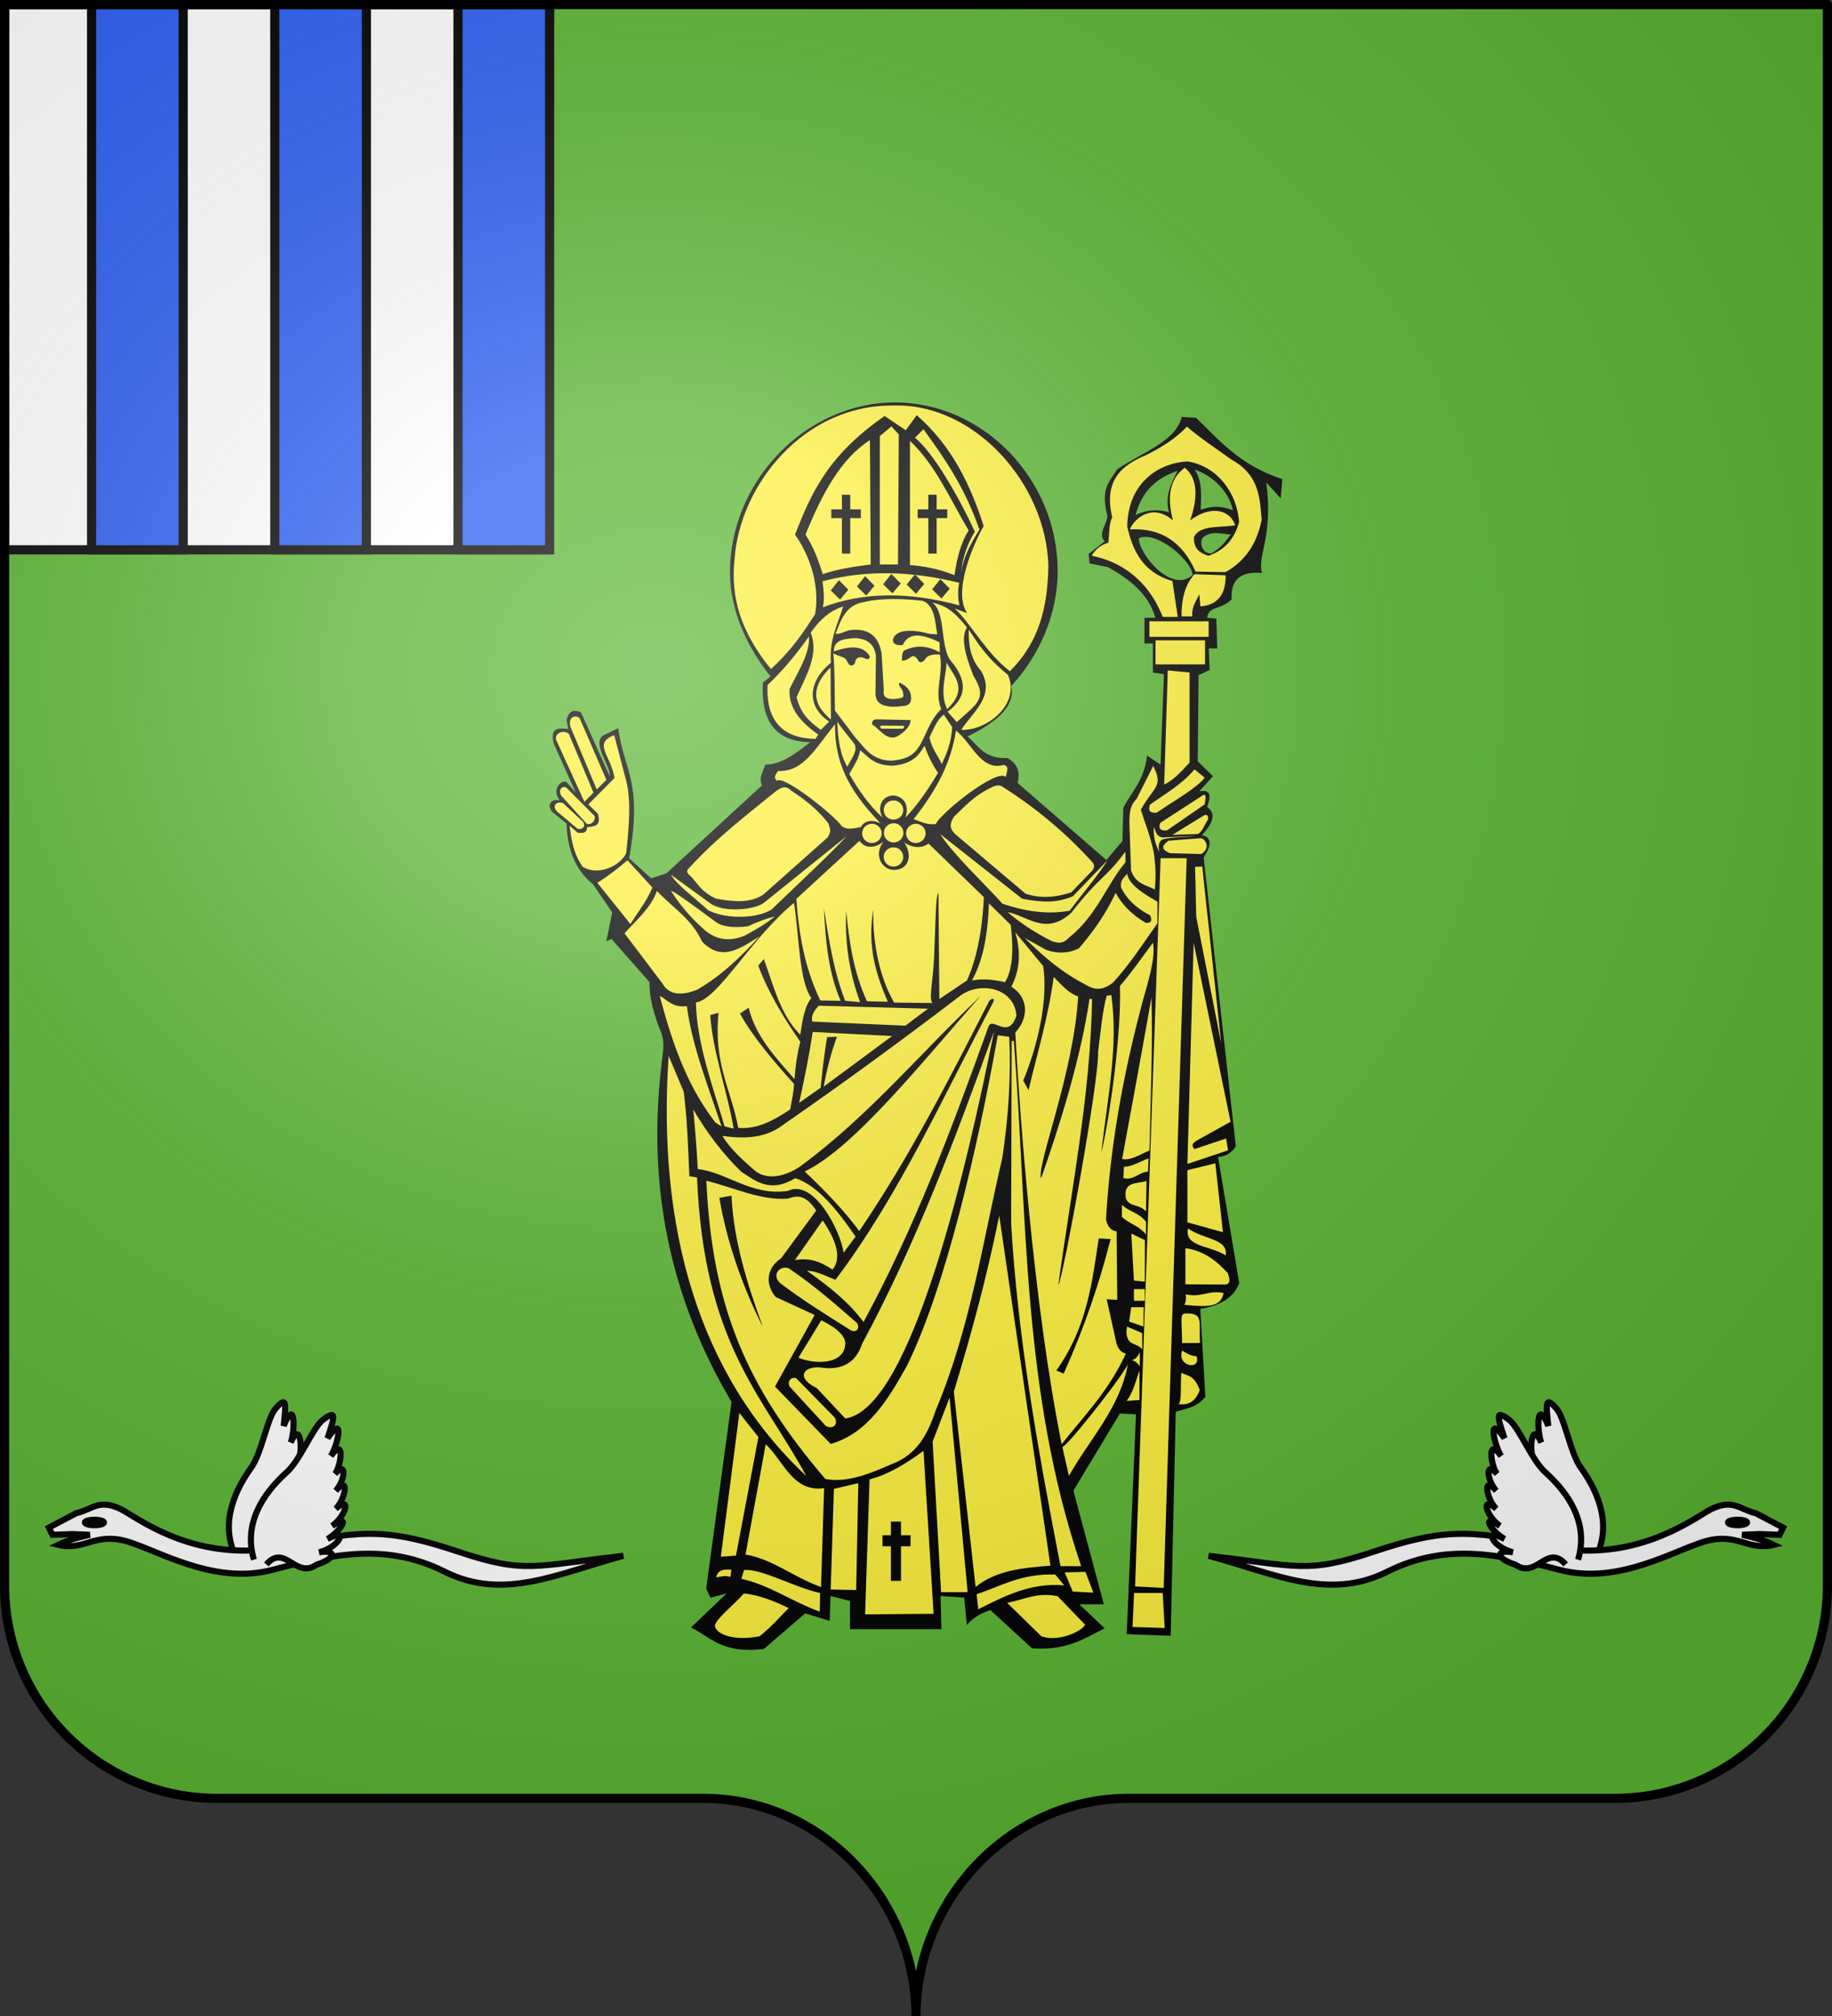 <?xml version="1.0" encoding="UTF-8" standalone="no"?>
<!-- Created with Inkscape (http://www.inkscape.org/) -->

<svg
   xmlns:dc="http://purl.org/dc/elements/1.1/"
   xmlns:cc="http://creativecommons.org/ns#"
   xmlns:rdf="http://www.w3.org/1999/02/22-rdf-syntax-ns#"
   xmlns:svg="http://www.w3.org/2000/svg"
   xmlns="http://www.w3.org/2000/svg"
   xmlns:xlink="http://www.w3.org/1999/xlink"
   xmlns:sodipodi="http://sodipodi.sourceforge.net/DTD/sodipodi-0.dtd"
   xmlns:inkscape="http://www.inkscape.org/namespaces/inkscape"
   width="600"
   height="660"
   id="svg5406"
   version="1.1"
   inkscape:version="0.48.1 "
   sodipodi:docname="Blason ville fr Saint-Hilaire-d'Estissact (Dordogne).svg">
  <rect width="100%" height="100%" fill="#333333" stroke="none"/>
  <defs
     id="defs5408">
    <linearGradient
       id="linearGradient2893-2">
      <stop
         style="stop-color: white; stop-opacity: 0.314;"
         offset="0"
         id="stop2895-3" />
      <stop
         id="stop2897-0"
         offset="0.19"
         style="stop-color: white; stop-opacity: 0.251;" />
      <stop
         style="stop-color: rgb(107, 107, 107); stop-opacity: 0.125;"
         offset="0.6"
         id="stop2901-1" />
      <stop
         style="stop-color: black; stop-opacity: 0.125;"
         offset="1"
         id="stop2899-4" />
    </linearGradient>
    <radialGradient
       r="300"
       fy="200.448"
       fx="285.186"
       cy="200.448"
       cx="285.186"
       gradientTransform="matrix(1.551,0,0,1.35,-227.894,341.099)"
       gradientUnits="userSpaceOnUse"
       id="radialGradient3718"
       xlink:href="#linearGradient2893-2"
       inkscape:collect="always" />
  </defs>
  <sodipodi:namedview
     id="base"
     pagecolor="#ffffff"
     bordercolor="#666666"
     borderopacity="1.0"
     inkscape:pageopacity="0.0"
     inkscape:pageshadow="2"
     inkscape:zoom="1.2969697"
     inkscape:cx="432.61682"
     inkscape:cy="330"
     inkscape:document-units="px"
     inkscape:current-layer="layer2"
     showgrid="false"
     fit-margin-top="0"
     fit-margin-left="0"
     fit-margin-right="0"
     fit-margin-bottom="0"
     inkscape:window-width="1920"
     inkscape:window-height="1058"
     inkscape:window-x="-8"
     inkscape:window-y="-8"
     inkscape:window-maximized="1">
    <inkscape:grid
       type="xygrid"
       id="grid3008" />
  </sodipodi:namedview>
  <g
     inkscape:label="Fond écu"
     inkscape:groupmode="layer"
     id="layer1"
     transform="translate(0,-392.362)"
     sodipodi:insensitive="true">
    <g
       id="g3855">
      <path
         inkscape:connector-curvature="0"
         sodipodi:nodetypes="cssccccssc"
         d="m 300,1050.862 c 0,-38.504 31.203,-69.754 69.65,-69.754 38.447,0 120.753,0 159.2,0 38.447,0 69.65,-31.25 69.65,-69.754 l 0,-517.492 -597,2e-5 -9.9e-6,517.492 c 0,38.504 31.203,69.754 69.65,69.754 38.447,0 120.753,0 159.2,0 38.447,0 69.65,31.25 69.65,69.754 z"
         style="fill:#5ab532;fill-opacity:1;fill-rule:nonzero;stroke:none"
         id="path2014" />
      <path
         sodipodi:nodetypes="ccccc"
         inkscape:connector-curvature="0"
         id="path3010"
         d="m 180,393.862 -1.5,178.5 -177,0 0,-178.5 z"
         style="color:#000000;fill:#ffffff;fill-opacity:1;fill-rule:nonzero;stroke:#000000;stroke-width:3;stroke-linejoin:miter;stroke-miterlimit:4;stroke-opacity:1;stroke-dasharray:none;stroke-dashoffset:0;marker:none;visibility:visible;display:inline;overflow:visible;enable-background:accumulate" />
      <path
         sodipodi:nodetypes="ccccc"
         transform="translate(0,392.362)"
         inkscape:connector-curvature="0"
         id="path3782"
         d="M 30,1.5 30,180 60,180 60,1.5 z"
         style="color:#000000;fill:#2b5df2;fill-opacity:1;fill-rule:nonzero;stroke:#000000;stroke-width:3;stroke-linejoin:miter;stroke-miterlimit:4;stroke-opacity:1;stroke-dasharray:none;stroke-dashoffset:0;marker:none;visibility:visible;display:inline;overflow:visible;enable-background:accumulate" />
      <path
         sodipodi:nodetypes="ccccc"
         inkscape:connector-curvature="0"
         id="path3782-4"
         d="m 90,393.862 0,178.5 30,0 0,-178.5 z"
         style="color:#000000;fill:#2b5df2;fill-opacity:1;fill-rule:nonzero;stroke:#000000;stroke-width:3;stroke-linejoin:miter;stroke-miterlimit:4;stroke-opacity:1;stroke-dasharray:none;stroke-dashoffset:0;marker:none;visibility:visible;display:inline;overflow:visible;enable-background:accumulate" />
      <path
         sodipodi:nodetypes="ccccc"
         inkscape:connector-curvature="0"
         id="path3782-2"
         d="m 150,393.862 0,178.5 30,0 0,-178.5 z"
         style="color:#000000;fill:#2b5df2;fill-opacity:1;fill-rule:nonzero;stroke:#000000;stroke-width:3;stroke-linejoin:miter;stroke-miterlimit:4;stroke-opacity:1;stroke-dasharray:none;stroke-dashoffset:0;marker:none;visibility:visible;display:inline;overflow:visible;enable-background:accumulate" />
    </g>
  </g>
  <g
     inkscape:groupmode="layer"
     id="layer2"
     inkscape:label="Meubles"
     transform="translate(0,-392.362)"
     sodipodi:insensitive="true">
    <g
       id="g4485">
      <g
         transform="matrix(0.763,0,0,0.763,73.928,191.272)"
         id="g3311">
        <g
           id="g2116"
           transform="matrix(0.658,0,0,0.645,498.742,521.052)">
          <path
             inkscape:connector-curvature="0"
             id="path5758"
             d="m -321.414,-131.512 c -57.809,0 -107.594,52.128 -107.594,112.844 0,26.334 11.694,50.526 26.406,69.469 l -4.969,4 c -1.287,23.909 6.732,39.234 30.906,39.719 -9.158,7.043 -18.121,14.761 -29.25,14.906 -1.441,4.423 -4.542,8.448 -2.219,13.812 l -62.375,58.5 -9.906,3.312 -14.375,-13.25 c 8.976,-51.595 -3.411,-58.01 -7.156,-86.656 l -9.938,4.969 c -7.392,5.47 5.335,20.583 4.406,27.031 l -18.75,-42.5 c -6.256,-2.723 -8.187,0.641 -9.406,4.969 l 1.125,6.094 c -6.058,-0.596 -12.294,-1.395 -9.406,9.938 l 14.375,32.563 -6.094,-7.188 c -3.186,-1.693 -10.151,4.599 -4.406,12.156 -6.783,-1.269 -8.113,4.025 -4.969,7.719 l 9.375,7.719 c 0.531,16.017 4.854,30.134 17.125,40.281 l 12.688,18.781 -3.875,19.312 3.312,-1.656 24.844,28.719 c -0.168,10.855 2.966,21.708 7.188,32.562 3.507,7.911 1.089,15.808 0.531,23.719 -8.97,77.893 4.75,152.465 45.812,223 l -16.531,124.188 2.75,6.062 10.469,-2.75 -23.156,22.625 c 13.283,6.4 19.356,17.381 47.469,14.344 l 27.031,-23.75 16,4.969 0.562,-16.531 12.688,3.312 0,18.75 59.625,0 -0.562,-22.062 15.469,1.094 1.656,18.219 c 3.185,-3.967 7.848,-7.439 15.438,-9.938 l 27.031,25.375 c 23.081,1.806 34.188,-6.656 47.469,-13.25 l -16.531,-16 16,0 -19.875,-75.625 30.344,-51.312 10.5,0.562 -6.062,146.25 28.688,1.094 3.312,-149 c 6.439,-2.282 12.873,-2.22 19.312,-9.938 l -3.312,-58.531 c 11.532,-2.021 21.193,-6.291 25.406,-17.094 l -13.812,-83.906 c 4.526,-0.404 8.536,-2.346 11.594,-7.156 L -120.007,171.238 c 4.793,-7.548 5.852,-13.227 -1.094,-14.906 6.698,-7.498 9.797,-14.181 3.312,-18.75 4.041,-11.091 -0.373,-10.925 -4.969,-10.5 l 8.812,-9.938 -9.938,-9.938 0.562,-57.375 7.188,-3.312 -0.562,-14.375 5.531,0 -0.562,-19.844 -6.062,-0.562 c 1.217,-8.166 8.427,-4.826 16,-12.156 -0.625,-11.818 4.345,-19.056 19.875,-17.656 -3.435,-11.223 7.413,-23.544 2.75,-60.156 l 9.375,10.5 1.094,-12.719 c -28.03,-9.497 -40.89,-25.729 -56.281,-40.844 l -9.375,-0.531 c -3.587,16.211 -26.463,23.836 -41.969,34.75 -5.329,8.431 -11.107,12.965 -6.506,30.965 -0.038,5.315 -6.477,11.887 -1.775,17.066 l -10.469,8.281 0.586,6.349 12.102,2.463 c 13.631,7.895 26,17.068 30.906,33.688 l -7.156,0 0,17.094 5.5,0 0,19.344 7.188,1.094 -2.219,60.156 -8.812,-6.062 c -1.65,16.259 -9.864,23.795 -15.469,34.781 l -0.562,22.062 -10.469,12.688 -57.969,-51.312 c 1.862,-6.876 0.333,-12.626 -6.625,-16.562 -15.252,0.721 -18.841,-8.268 -25.938,-14.344 19.171,-9.622 31.361,-20.353 28.406,-33.469 17.921,-19.742 30.344,-47.184 30.344,-76.594 -10e-6,-60.716 -48.348,-112.125 -106.156,-112.125 z m 195.625,44.719 c 11.678,3.933 22.417,14.672 24.875,27 -8.694,-3.477 -15.117,-2.426 -21.031,-0.344 0.168,-9.126 1.35,-18.424 -3.844,-26.656 z m -11.219,0.688 c -4.516,9.128 -8.372,16.774 -5.625,27.719 -8.283,-2.521 -15.333,-1.325 -21.75,1.75 5.009,-19.843 18.164,-25.944 27.375,-29.469 z m 24.094,41.531 c 0.384,-0.017 0.768,-0.006 1.156,0 3.106,0.048 6.346,0.757 9.469,0.906 -3.109,4.208 -5.899,8.417 -12.625,12.625 -6.18,0.351 -8.093,-7.375 -5.625,-10.531 2.354,-2.139 4.936,-2.883 7.625,-3 z m -44.5,2.5 c 12.223,0.493 29.81,17.138 30.219,25.406 -14.315,12.818 -35.664,-15.158 -35.062,-24.531 1.461,-0.66 3.098,-0.945 4.844,-0.875 z"
             style="fill:#000000;fill-opacity:1;fill-rule:nonzero;stroke:none"
             sodipodi:nodetypes="ssccccccccccccccccccccccccccccccccccccccccccccccccccccccccccccccccccccccccccccccccccccccccccccccccccssccccccccccccccsccs" />
          <path
             inkscape:connector-curvature="0"
             sodipodi:nodetypes="cccc"
             id="path6877"
             d="m -119.082,136.704 1.666,1.943 -26.373,15.546 24.707,-17.49 z"
             style="fill:#000000;fill-opacity:1;fill-rule:evenodd;stroke:none" />
          <path
             inkscape:connector-curvature="0"
             sodipodi:nodetypes="cccccc"
             id="path6881"
             d="m -124.079,127.265 c 0.703,0.365 2.685,-0.707 1.11,2.221 l -27.484,16.934 c -1.73,0.778 -1.078,3.429 -0.639,6.065 -1.563,-1.648 -3.771,-2.133 -3.887,-6.385 l 30.899,-18.836 z"
             style="fill:#000000;fill-opacity:1;fill-rule:evenodd;stroke:none" />
          <path
             inkscape:connector-curvature="0"
             d="m -479.623,191.207 c -3.451,8.542 -9.396,16.252 -14.362,24.289 l -21.543,-27.457 c 6.855,-4.383 13.349,-9.489 19.643,-14.996 l 16.263,18.164 z m -56.182,-66.531 c -2.976,-1.394 -5.188,1.465 -3.379,5.28 l 16.686,18.798 c 3.429,1.388 6.265,-3.159 5.069,-5.28 l -18.375,-18.798 z m 10.983,22.811 c 1.821,3.273 -0.549,5.328 -3.591,4.647 l -13.729,-11.828 c -2.875,-3.317 -0.317,-6.867 4.224,-5.28 l 13.095,12.461 z m 6.759,-19.431 -5.914,6.125 -17.953,-40.13 c -2.696,-4.782 3.583,-8.482 7.815,-5.069 l 16.052,39.074 z m 8.448,-8.448 -6.336,6.336 -17.108,-41.608 c -1.804,-6.219 2.667,-8.414 5.914,-5.914 l 17.53,41.186 z m -11.828,16.263 17.108,-17.53 c -2.588,-15.585 -14.271,-22.983 -0.211,-28.513 l 7.181,27.88 c 4.206,14.355 2.488,32.479 0.634,50.69 -4.16,8.453 -18.03,15.275 -28.302,9.082 -6.181,-8.786 -7.428,-18.121 -8.66,-27.457 l 5.28,4.647 c 3.303,0.485 6.158,0.373 6.125,-3.591 4.15,-0.762 9.492,-0.034 7.181,-8.871 l -6.336,-6.336 z m 161.282,-113.415 c 3.343,-8.54 6.292,-19.309 18.601,-21.177 11.778,-2.882 26.348,-2.183 38.061,-0.859 8.651,2.965 8.313,15.962 9.73,22.321 -2.268,-0.104 -4.684,-0.097 -6.95,-0.762 -5.471,-1.606 -19.442,-3.882 -21.953,3.91 -0.373,3.51 2.619,4.393 6.296,4.006 4.029,-8.842 12.699,-7.36 24.037,-1.889 l 0.171,6.696 c -6.216,-3.359 -13.762,-5.882 -23.35,-1.087 -1.531,1.667 -0.992,4.369 -1.431,6.582 5.648,0.418 6.311,-6.124 10.302,-0.859 1.029,2.675 2.633,2.479 4.579,0.572 1.147,-2.61 3.986,-4.162 10.016,-3.72 2.436,13.262 -3.939,24.229 0.859,36.344 -7.576,6.924 -10.939,20.124 -14.879,25.408 -4.081,6.624 -10.632,8.306 -17.743,8.871 -13.467,-0.316 -17.751,-9.48 -23.123,-14.992 l -13.622,-18.431 c -0.223,-12.565 0.022,-24.662 -1.032,-38.059 2.942,2.263 7.723,1.735 9.158,5.723 1.286,2.981 3.437,3.205 4.921,0.859 0.38,-3.799 3.088,-4.854 6.526,-3.148 2.236,1.048 3.048,0.266 3.148,-1.431 -4.075,-6.899 -11.753,-7.303 -23.464,-3.206 0.078,-6.803 4.903,-8.377 13.736,-8.871 9.248,0.389 13.165,5.341 13.734,12.077 l -0.286,26.042 c 0.718,2.211 0.656,4.487 4.865,6.407 4.865,1.773 9.73,1.066 14.595,0.461 3.234,-0.769 4.15,-3.084 3.72,-6.296 -0.434,-4.811 -3.914,-7.315 -7.439,-9.041 -1.686,2.039 2.812,4.419 2.291,7.496 1.175,2.858 -2.199,2.782 -4.295,3.261 -6.199,0.629 -9.134,-1.154 -8.299,-5.723 l -1.431,-24.611 c -1.338,-6.66 -4.438,-17.102 -20.032,-15.453 -3.586,0.277 -5.441,2.687 -10.016,2.576 z m 23.771,60.079 c -0.003,-1.899 0.572,-3.431 3.9,-3.212 l 21.219,0.459 c 0.587,4.833 -8.276,11.861 -11.355,11.584 -5.733,0.206 -9.183,-5.867 -13.764,-8.832 z m 5.85,0.918 14.567,0.115 c 1.171,0.442 0.368,1.213 -0.229,1.95 l -13.764,0 c -1.554,-0.493 -1.119,-1.271 -0.573,-2.065 z m -13.617,16.408 c -0.429,4.783 -4.059,10.366 -7.013,15.78 5.917,10.493 12.56,20.55 21.791,29.055 -3.526,-5.426 -1.737,-14.407 7.013,-14.778 7.978,1.006 10.15,7.783 7.765,14.778 8.268,-8.764 15.013,-19.051 21.29,-29.806 -3.945,-6.011 -6.825,-12.023 -8.767,-18.034 -3.647,5.918 -7.129,11.913 -20.539,13.275 -12.517,-0.027 -15.915,-5.857 -21.541,-10.269 z m 191.206,10.471 c 7.036,13.927 0.163,13.784 -8.051,29.149 2.776,9.182 5.552,15.231 8.328,27.761 1.64,10.692 1.385,18.225 0.833,25.263 -5.705,-3.08 -12.577,-3.534 -15.546,-12.77 l -1.11,-32.481 c 0.275,-5.213 0.151,-10.493 4.719,-14.991 l 10.827,-21.931 z m 9.994,49.693 c -2.71,2.221 -6.729,5.275 1.11,8.328 l 20.266,0.555 c 5.09,-3.146 4.257,-8.884 0,-10.549 l -21.376,1.666 z m 2.499,-3.887 20.821,-13.048 c 2.079,-0.737 2.633,0.561 2.498,2.776 -2.163,3.414 -3.842,8.277 -6.663,9.716 l -16.657,0.555 z m -7.773,-8.051 c -1.706,3.57 0.226,5.869 4.442,4.997 l 24.43,-17.212 c 0.571,-3.683 1.203,-7.472 -1.11,-6.107 l -27.761,18.322 z m -6.94,-11.937 c -0.432,2.608 -1.555,5.523 4.442,5.275 11.451,-7.972 26.634,-16.69 31.37,-23.319 l -6.663,-5.552 c -7.507,9.523 -18.903,16.129 -29.149,23.597 z m 30.361,20.661 -22.15,1.077 c -4.22,-0.887 -4.158,-4.339 -5.552,-6.806 -0.482,5.451 0.817,10.903 3.475,16.354 -0.541,-3.106 -0.555,-5.948 1.396,-7.807 3.213,-1.917 15.221,-1.879 22.832,-2.818 z"
             style="fill:#fcef3c;fill-opacity:1;fill-rule:evenodd;stroke:none"
             id="path6821" />
          <path
             inkscape:connector-curvature="0"
             d="m -331.275,-109.12 7.544,-6.445 4.85,5.371 -0.539,86.475 -11.855,0 0,-85.401 z m -6.466,2.686 0.539,82.716 c -12.286,1.528 -23.263,3.491 -31.254,6.445 -2.814,-8.773 -5.691,-17.546 -11.316,-26.319 10.608,-26.6 22.878,-50.438 42.031,-62.842 z m -18.253,36.328 0,9.719 -6.929,0 0,5.813 6.929,0 0,23.625 5.424,0 0,-23.625 6.929,0 0,-5.813 -6.929,0 0,-9.719 -5.424,0 z m 56.356,0 0,9.719 -6.929,0 0,5.813 6.929,0 0,23.625 5.424,0 0,-23.625 6.929,0 0,-5.813 -6.929,0 0,-9.719 -5.424,0 z m -11.977,-35.892 c 16.885,16.304 26.295,39.128 38.322,59.669 -4.968,7.656 -7.627,18.073 -9.267,29.71 -10.048,-4.058 -19.673,-6.006 -29.054,-6.741 l 0,-82.638 z m 33.312,87.631 c 1.594,-10.261 6.422,-19.531 12.023,-28.461 -9.38,-27.618 -21.785,-46.197 -36.569,-66.909 l -5.51,5.742 c 11.864,9.497 29.064,40.155 39.073,62.415 -5.037,8.368 -7.957,17.523 -9.017,27.213 z m -90.377,5.846 c 0.675,5.257 1.503,10.736 0.244,17.277 26.577,-10.24 56.022,-10.444 89.108,-1.217 -1.248,-5.804 -0.931,-10.569 -0.244,-15.087 -30.633,-7.741 -60.428,-8.799 -89.108,-0.973 z m 10.742,-0.73 -5.371,6.814 6.103,6.084 5.371,-6.57 -6.103,-6.327 z m 17.089,-2.677 -5.371,6.814 6.103,6.084 5.371,-6.57 -6.103,-6.327 z m 17.089,-1.46 -5.371,6.814 6.103,6.084 5.371,-6.57 -6.103,-6.327 z m 15.38,0.243 -5.371,6.814 6.103,6.084 5.371,-6.57 -6.103,-6.327 z m 16.601,3.163 -5.371,6.814 6.103,6.084 5.371,-6.57 -6.103,-6.327 z M -355.121,4.14 c -7.823,2.604 -14.474,7.704 -21.245,17.457 5.651,14.595 -3.064,28.617 -9.187,42.926 2.428,10.698 8.257,16.298 15.79,21.749 l 5.455,-5.437 c -15.382,-10.64 -13.529,-26.946 1.148,-39.206 -1.169,-15.084 4.163,-25.078 8.039,-37.489 z m -22.394,20.032 c -7.956,11.47 -16.739,22.391 -26.987,32.337 -0.768,16.663 4.04,35.434 31.294,35.772 l 1.723,-2.862 c -11.324,-8.204 -19.519,-17.577 -18.661,-30.334 5.689,-11.801 13.414,-23.828 12.632,-34.913 z m 14.068,20.604 c -11.47,11.542 -13.471,23.085 0.287,34.627 l -0.287,-34.627 z m 66.32,-43.212 c 9.42,2.288 14.566,6.166 22.681,16.598 -3.883,6.45 -1.758,16.735 4.306,32.337 9.348,15.225 2.2,18.374 -10.91,30.62 l -6.029,-6.868 c 11.869,-8.948 13.854,-19.769 2.01,-34.055 -7.124,-9.48 -2.927,-31.954 -12.058,-38.633 z m 9.474,40.064 c -0.815,10.302 -4.488,20.604 0.287,30.907 14.026,-13.551 4.564,-21.698 -0.287,-30.907 z m 14.355,-22.035 c 6.525,9.924 11.742,18.672 25.552,30.048 8.59,19.57 -13.882,37.465 -30.433,36.63 7.832,-12.302 22.463,-22.577 12.919,-39.206 -7.656,-8.871 -7.965,-18.601 -8.039,-27.473 z m -85.689,61.231 c 2.6,4.21 6.657,8.982 10.931,14.527 3.129,4.759 -2.442,10.77 -4.397,15.529 -4.721,-7.971 -6.246,-19.084 -6.533,-30.057 z m 69.48,-4.634 c -4.444,3.175 -6.407,9.18 -9.423,15.154 1.796,8.191 5.908,12.259 8.041,17.783 2.678,-6.057 6.366,-13.734 6.785,-24.797 l -5.403,-8.14 z m -70.987,6.387 c -0.277,24.036 7.707,42.817 29.651,65.874 -6.058,-2.837 -10.667,-1.505 -12.815,2.505 -4.362,0.788 -8.843,2.29 -12.564,-0.751 -4.774,-7.013 -37.698,-34.078 -42.215,-30.057 -2.699,-2.661 -0.298,-4.475 0.754,-6.512 16.571,0.881 24.455,-15.18 37.19,-31.058 z m 78.903,4.258 c 10.215,7.854 16.21,27.152 31.159,22.793 4.244,1.074 1.455,5.151 1.508,8.015 -6.307,-6.277 -44.572,25.837 -45.733,31.309 -5.342,0.844 -9.863,-1.587 -14.574,-3.256 15.613,-20.163 24.403,-37.887 27.641,-58.861 z M -419.984,660.806 c 10.402,0.996 20.119,5.248 29.258,9.704 -6.144,6.257 -11.206,12.513 -19.004,18.77 -17.387,3.325 -27.577,-1.436 -28.932,-6.206 -1.808,-3.603 12.452,-14.845 18.677,-22.268 z m 171.76,6.206 c 10.723,-1.987 19.764,-7.326 32.96,-4.381 l 17.945,18.982 c -2.741,4.978 -18.323,11.572 -28.566,7.666 l -22.34,-22.268 z m -54.556,-101.102 c -11.719,8.782 -23.457,15.998 -35.176,18.969 l -2.916,89.812 44.676,-0.375 -6.584,-108.406 z m -21.256,47.062 6.584,0 0,9.125 6.239,0 0,7.312 -6.239,0 0,23 -6.584,0 0,-23 -5.486,0 0,-7.312 5.486,0 0,-9.125 z m -98.877,-72.265 12.452,16.062 -14.649,78.849 -9.888,0.73 12.085,-95.641 z m 17.213,20.807 -13.184,73.374 c 17.667,3.056 30.392,14.573 49.247,21.65 l 2.024,-65.82 c -20.425,3.006 -26.483,-18.143 -38.087,-29.203 z m -32.352,88.585 c 0.947,-4.78 4.838,-5.722 10.012,-4.991 l -0.732,4.746 c -3.341,-1.399 -6.238,-0.145 -9.28,0.245 z m 18.191,-4.886 -1.722,5.823 c 18.283,4.135 33.176,15.218 51.113,21.851 l 0.253,-12.403 c -17.952,-4.107 -38.179,-16.372 -49.644,-15.272 z m 58.623,-53.995 15.925,-3.796 -1.385,71.087 -16.618,-0.345 2.077,-66.946 z m 75.472,-60.734 11.771,129.406 -17.31,0 -5.539,-100.074 11.078,-29.332 z m 17.656,130.786 1.039,10.007 c 17.251,-8.744 34.344,-17.869 56.084,-15.874 l -5.885,-7.247 c -22.739,-0.565 -35.229,7.809 -51.238,13.113 z m 57.469,-14.493 13.502,-0.345 5.193,13.803 -13.502,-0.69 -5.193,-12.768 z m -58.162,9.662 c 13.865,-11.312 31.346,-12.713 48.814,-14.148 l -33.387,-232.825 c -8.528,43.076 -18.863,80.75 -29.622,117.157 l 14.194,129.816 z m 55.392,-13.803 13.502,1e-5 C -238.742,526.113 -234.886,409.59 -243.878,293.067 l -1.385,0.345 -0.346,121.469 c 4.394,75.432 16.772,146.602 32.197,227.754 z m 92.449,-465.424 12.394,117.658 -16.303,-84.268 -0.734,-33.193 4.642,-0.196 z m -5.601,50.647 24.096,119.149 -21.125,11.973 c -5.217,2.793 -3.708,4.469 -2.485,6.193 l 20.71,-7.019 1.243,7.845 -26.509,9.083 4.07,-147.224 z m -4.07,151.353 0,34.681 23.196,6.606 -4.971,-45.829 -18.225,4.542 z m 0.414,38.81 c -2.752,12.398 15.214,11.353 24.596,17.934 1.554,-11.225 -13.448,-10.3 -24.596,-17.934 z m -1.712,13.111 c 11.61,1.473 20.161,8.175 27.707,16.592 1.008,3.555 2.748,8.215 -3.614,7.532 l -24.093,-0.109 0,-24.015 z m 0.173,30.674 c 0.47,2.329 0.223,4.657 -0.767,6.986 16.465,1.675 23.71,1.259 25.517,-7.86 -10.19,-2.189 -13.834,3.24 -24.75,0.873 z m -2.317,32.42 11.718,-0.109 c -1.054,-12.668 2.29,-18.875 -6.79,-19.54 -7.09,-0.421 -5.177,-0.026 -4.928,19.649 z m 0.11,5.021 c 2.838,1.766 5.621,3.639 9.309,3.711 3.123,10.057 -13.352,6.493 -9.309,-3.711 z m -0.657,14.737 c -0.527,7.158 0.338,19.405 -1.752,20.85 8.287,1.071 11.584,-3.541 13.799,-9.388 -3.583,-10.076 -7.922,-9.223 -12.046,-11.462 z m -19.449,-249.691 c 0.926,31.218 -0.616,67.353 -1.276,101.732 -6.131,2.793 -12.546,7.001 -17.861,5.722 6.379,-35.341 12.758,-70.44 19.137,-107.455 z m -1.925,107.062 -0.328,8.822 c -5.932,0.276 -9.678,6.221 -16.061,4.247 l 0.328,-7.515 c 4.634,0.302 10.653,-3.539 16.061,-5.554 z m -1.311,15.029 -0.328,20.257 c -5.051,-5.396 -10.314,-2.527 -13.111,-8.495 -2.044,-11.893 7.526,-9.679 13.439,-11.762 z m -16.027,15.894 -0.034,7.957 c 4.816,4.836 10.98,5.654 15.734,11.762 l 0,-8.495 c -5.115,-6.477 -10.585,-6.318 -15.699,-11.224 z m 6.122,19.094 1.702,31.277 7.101,0.708 0.083,-27.604 -8.886,-4.381 z m 1.702,36.939 7.101,0 0,7.786 -7.101,0 0,-7.786 z m -1.734,12.032 8.124,0 -0.198,12.906 -9.314,-3.361 1.388,-9.545 z m -2.765,12.914 9.917,4.349 0,10.873 c -2.396,-3.46 -7.268,-3.171 -9.124,-6.524 -1.757,-3.644 -1.047,-6.057 -0.793,-8.699 z m 8.33,17.002 0,9.489 c -1.511,-2.475 -3.315,-3.785 -5.355,-4.152 3.226,-0.702 4.167,-3.112 5.355,-5.338 z m -0.198,12.06 0,19.77 -8.33,0.593 c 3.917,-5.273 5.91,-13.102 8.33,-20.363 z M -398.911,126.997 c 3.032,-2.079 6.057,-4.212 9.841,-0.289 9.477,6.283 17.917,13.341 24.314,21.927 0.439,2.699 2.528,4.412 -0.579,9.232 l -41.68,37.795 c -8.681,6.259 -20.301,4.954 -31.26,2.885 -8.388,-4.153 -10.42,-7.792 -15.63,-14.137 -4.937,-4.135 -2.943,-4.809 -0.868,-7.213 17.542,-19.422 36.848,-34.449 55.863,-50.201 z m 46.022,30.005 -54.127,44.431 c -5.987,4.57 -25.634,6.522 -34.444,0.577 l -26.05,-19.33 c 3.562,6.592 15.958,15.701 24.314,23.658 12.426,6.251 32.265,5.412 41.391,-0.577 16.51,-16.375 35.828,-34.429 48.916,-48.759 z m -46.89,53.375 c -4.548,4.04 -11.423,8.313 -19.393,12.695 -9.628,4.169 -19.233,3.468 -27.787,-4.905 -8.587,-7.848 -15.491,-16.541 -20.551,-24.812 2.033,0.057 19.17,13.225 28.345,20.062 4.745,4.027 12.205,4.672 21.729,3.596 6.07,-2.946 11.929,-5.056 17.656,-6.636 z m -9.961,13.214 c -14.272,9.558 -25.28,16.322 -37.504,3.595 -6.497,-15.011 -19.42,-22.791 -29.471,-33.754 -3.685,11.08 -13.232,19.239 -21.111,28.229 l 24.686,33.271 c 3.677,6.91 11.352,9.005 22.927,4.106 14.555,-8.554 28.145,-21.342 40.473,-35.447 z m 217.245,-49.131 c 1.304,1.851 1.386,3.701 -0.279,5.552 l -13.647,14.436 c -9.616,3.124 -19.445,4.343 -29.801,0.833 l -45.954,-39.698 c -4.706,-4.775 -2.624,-8.046 -0.836,-11.382 7.142,-6.825 12.611,-13.859 25.345,-19.988 2.333,-1.052 4.735,-1.759 7.798,0.833 21.774,14.208 40.798,30.765 57.373,49.415 z m -99.428,-18.878 53.474,43.03 c 10.785,2.067 21.628,3.545 33.143,-1.666 l 22.559,-23.875 c -5.286,8.823 -16.19,22.127 -24.787,33.591 -16.323,2.783 -30.352,-0.154 -43.726,-4.719 -14.003,-15.652 -32.589,-33.335 -40.663,-46.361 z m 120.874,11.66 0,7.218 c -11.6,13.769 -18.96,35.772 -36.763,49.97 -4.202,4.73 -7.661,3.533 -11.14,2.499 -11.117,-5.749 -20.819,-12.203 -28.965,-19.433 13.354,2.761 24.784,15.882 41.498,0.555 18.753,-24.707 22.094,-22.389 35.371,-40.809 z m -65.729,57.466 14.204,8.051 c 7.056,2.368 14.111,2.437 21.167,-1.11 9.288,-11.008 17.626,-22.962 23.952,-36.922 3.972,7.315 9.877,14.149 19.774,19.988 4.151,0.17 3.758,-2.248 2.785,-4.997 -9.435,-4.94 -15.442,-11.162 -18.939,-18.322 -0.975,-5.413 2.165,-6.725 3.899,-9.439 0.915,6.635 9.275,12.7 19.774,18.6 l 0,14.436 c -9.305,13.257 -17.619,26.842 -28.965,39.421 -7.982,6.378 -13.325,4.208 -18.382,1.11 -14.803,-7.71 -27.422,-18.687 -39.27,-30.815 z m -6.116,-3.728 c 4.126,14.54 2.482,26.205 -2.591,36.161 10.58,6.73 12.135,19.685 2.591,30.564 2.763,51.99 11.531,178.944 30.232,273.788 14.583,-18.855 30.505,-35.042 41.892,-60.268 -2.522,-0.636 -4.672,-2.387 -6.046,-6.457 l -6.478,-29.703 6.91,0.43 -0.432,-45.631 c -3.455,-0.287 -5.758,-2.87 -6.91,-7.749 2.556,-47.027 10.835,-95.321 23.753,-144.643 3.813,-14.104 8.606,-28.795 6.91,-39.605 -7.114,9.614 -13.458,19.228 -21.594,28.842 1.085,31.841 -6.597,86.948 -12.093,111.065 3.53,-35.013 11.357,-70.026 6.478,-105.038 l -3.023,0.43 c -2.729,9.921 -3.952,24.342 -5.614,37.452 0.993,17.413 -23.212,152.555 -25.913,154.975 8.466,-63.265 20.888,-125.966 22.026,-190.274 l -1.728,0 c -5.682,40.077 -20.342,86.945 -31.527,119.244 -3.205,-8.348 21.094,-68.875 24.185,-120.966 -6.15,-1.843 -10.918,-7.817 -15.98,-12.915 -3.788,28.465 -11.764,54.609 -16.411,75.335 l -3.455,-6.457 c 9.097,-22.224 16.528,-53.446 12.956,-76.196 l -18.139,-22.385 z m 54.417,203.619 7.774,0.43 c -7.442,29.847 -17.464,59.694 -30.663,89.541 l -4.751,-2.152 c 19.99,-28.506 23.275,-58.201 27.64,-87.819 z m 19.003,83.945 c -7.85,13.919 -41.968,57.111 -42.756,54.672 l 4.319,19.372 c 13.41,-24.426 33.05,-44.837 38.437,-74.043 z m -90.609,-306.807 14.208,14.303 c 1.518,13.397 2.047,28.675 -3.752,38.145 -7.559,-1.881 -14.785,-2.435 -21.557,-1.177 8.475,-15.579 10.344,-34.153 11.101,-51.27 z m -39.462,-39.857 36.127,35.682 c -0.593,15.414 -3.219,38.028 -11.013,55.445 l -18.013,12.363 -0.591,-70.938 c -1.876,3.342 -1.621,13.826 -2.855,43.338 -0.654,15.487 -3.637,27.897 -0.984,30.249 l -25.101,-0.294 c -9.425,-16.916 -13.967,-38.735 -13.584,-62.107 -4.007,24.965 1.796,43.192 9.45,61.519 l -13.584,-0.294 c -8.98,-20.114 -11.573,-40.227 -13.584,-60.341 -0.75,18.891 1.206,38.973 9.154,60.93 l -9.745,-0.883 c -7.514,-19.884 -10.153,-37.858 -13.879,-61.519 1.057,23.109 3.292,43.601 10.926,61.519 l -13.289,-0.294 c -10.388,-21.993 -14.027,-44.854 -15.618,-67.513 l 41.255,-38.68 c 2.034,3.639 8.248,6.595 15.705,0.522 -7.129,9.023 -0.672,19.329 7.175,18.892 8.988,-0.35 12.078,-9.465 6.114,-18.598 2.592,2.693 10.601,5.494 15.934,1.003 z m -87.733,39.519 c 3.313,20.703 3.239,52.137 11.333,63.309 -4.739,5.86 -5.89,15.976 -7.223,24.383 -13.047,-13.231 -17.482,-32.947 -23.782,-50.382 l -3.591,4.415 c 6.335,17.75 17.01,35.362 27.401,50.7 -1.671,6.252 -3.006,14.178 -3.792,24.846 -12.841,-14.993 -25.709,-29.113 -29.861,-47.57 l -5.732,3.911 c 8.343,15.371 21.686,31.405 35.275,46.775 -0.183,5.579 -1.42,10.55 -2.475,16.997 -10.975,7.523 -22.105,13.497 -33.958,12.264 -4.187,-24.514 -16.183,-42.063 -12.796,-76.526 l -5.414,1.472 c 1.585,24.484 11.353,51.594 15.256,75.545 l -5.906,-1.472 c -8.095,-27.677 -18.162,-55.573 -18.701,-82.413 14.592,-2.159 35.656,-42.51 63.965,-66.252 z m -69.87,68.705 c -9.327,1.121 -12.417,-3.975 -17.717,-6.868 7.477,28.483 16.827,58.76 36.419,84.375 l 3.937,2.453 c -8.768,-26.653 -19.176,-53.307 -22.639,-79.96 z m -11.89,33.037 9.777,23.721 c 2.209,16.287 2.962,37.189 3.728,56.352 l 5.004,0.848 c 4.429,110.884 43.382,145.791 71.263,198.589 -70.616,-67.437 -97.377,-165.616 -89.773,-279.511 z m 16.072,35.717 c 1.231,13.476 2.32,26.809 2.902,39.638 19.092,2.039 34.842,18.102 58.805,14.503 16.537,-8.294 34.042,25.513 36.374,41.091 l 7.788,-10.682 c -11.46,-17.099 -24.615,-34.029 -39.312,-38.869 -16.597,10.08 -25.503,2.037 -35.162,-4.23 -12.572,-12.417 -22.741,-26.43 -31.395,-41.451 z m 84.423,73.759 -18.143,26.394 c 10.582,-1.884 17.809,1.805 24.518,6.354 7.691,-9.45 -0.767,-24.276 -6.375,-32.748 z m 22.556,68.428 c 1.688,3.961 -0.654,6.057 -3.923,4.888 -15.786,-10.247 -31.83,-20.151 -46.584,-31.77 -6.245,-6.291 1.714,-12.459 6.375,-9.287 16.266,11.281 30.062,23.59 44.132,36.169 z m -23.506,-1.954 -14.841,24.836 c 8.929,4.138 29.507,5.501 30.499,-8.822 0.741,-7.425 -11.197,-13.856 -15.658,-16.014 z m -16.339,38.543 c -2.441,-1.164 -6.114,1.248 -4.359,5.433 l 23.693,26.325 c 4.288,2.312 8.153,-0.502 5.991,-5.429 l -25.325,-26.329 z m 85.996,-245.864 -14.796,11.307 -60.664,-2.704 c -1.079,-3.526 1.192,-7.446 4.192,-10.57 l 71.268,1.966 z m -23.427,18.19 -51.786,-2.704 c -2.234,15.008 -5.332,30.878 -8.878,47.195 l 14.056,-10.078 c 1.124,-11.498 2.414,-22.829 4.192,-33.675 l 6.412,-0.246 c -3.916,11.061 -6.686,22.123 -8.631,33.184 l 44.635,-33.675 z m -110.717,66.479 c 15.077,2.06 28.607,1.506 40.257,-7.871 39.57,-27.893 77.245,-56.12 113.89,-84.597 13.54,-11.274 36.508,-5.979 37.665,12.514 -5.416,16.312 -15.263,0.485 -18.135,6.952 -24.065,68.168 -48.082,133.87 -81.607,196.754 -9.62,-13.07 -21.494,-22.905 -36.967,-34.067 5.674,0.002 11.823,3.196 18.635,6.034 41.639,-56.275 71.113,-123.616 102.953,-184.686 1.409,-3.371 -1.588,-2.473 -2.79,-0.498 -26.241,52.327 -52.19,104.12 -84.621,152.73 -10.527,-14.536 -22.837,-27.295 -35.572,-39.629 32.901,-15.988 78.917,-75.878 114.863,-116.827 -39.519,38.155 -73.729,80.51 -117.705,113.351 -9.877,7.001 -22.421,9.879 -30.638,2.086 -7.808,-6.991 -15.355,-14.086 -20.227,-22.248 z m -10.454,29.792 c 17.75,4.446 35.501,13.332 53.251,11.906 5.658,-2.134 11.449,-2.955 18.414,7.937 l -22.893,31.748 c -9.864,6.597 -10.375,17.711 -3.484,25.796 l 25.381,11.906 -25.879,47.623 36.33,38.197 c 24.22,-7.22 37.254,-29.308 49.768,-52.087 25.159,-52.446 45.838,-143.338 59.223,-219.758 l 7.465,0.992 c 1.145,25.473 -0.316,52.245 -4.479,80.363 -12.873,56.085 -20.742,112.793 -43.298,167.671 -5.145,15.542 -11.925,29.816 -28.865,36.213 -14.433,6.372 -28.865,12.601 -43.298,9.921 -51.281,-61.087 -73.944,-114.529 -77.637,-198.427 z m 8.46,11.41 7.963,-1.488 c 1.222,29.103 9.983,58.205 20.405,87.308 -13.305,-26.962 -23.302,-55.905 -28.367,-85.82 z m 179.198,-110.696 c -16.815,85.663 -53.381,251.332 -97.062,257.435 l -18.568,-20.191 c -15.399,-7.837 -7.095,-15.66 4.22,-13.461 12.904,1.346 21.419,-3.87 25.321,-15.985 35.817,-67.787 60.896,-137.036 86.09,-207.799 z"
             style="fill:#fcef3c;fill-opacity:1;fill-rule:evenodd;stroke:none"
             id="path6741" />
          <path
             sodipodi:nodetypes="ccccccccccccccsssssssssssssssssssssssssccccccccccccccccccccccccccccccccccccccccccccccccccccccc"
             inkscape:connector-curvature="0"
             d="m -373.486,9.37 c -7.82,12.203 -14.501,23.017 -28.834,36.523 -18.84,-23.935 -26.644,-46.314 -23.666,-73.736 3.551,-48.726 45.057,-102.34 103.768,-101.621 53.183,-1.506 99.551,52.5 100.906,106.631 -0.525,27.386 -5.739,50.43 -25.147,70.133 -15.867,-12.584 -25.307,-31.668 -35.955,-41.751 l 8.144,3.106 c -9.55,-14.071 3.853,-45.646 10.735,-57.967 -8.654,-27.519 -20.767,-53.309 -43.654,-73.711 l -7.156,10.019 -13.776,-9.48 c -37.224,26.252 -47.769,51.251 -58.504,78.898 7.126,9.984 16.834,30.461 13.139,52.958 z M -315.858,154.809 c 0,3.533 -2.856,6.401 -6.375,6.401 -3.519,0 -6.375,-2.868 -6.375,-6.401 0,-3.533 2.856,-6.401 6.375,-6.401 3.519,0 6.375,2.868 6.375,6.401 z m -0.121,16.032 c 0,3.533 -2.856,6.401 -6.375,6.401 -3.519,0 -6.375,-2.868 -6.375,-6.401 0,-3.533 2.856,-6.401 6.375,-6.401 3.519,0 6.375,2.868 6.375,6.401 z m 14.575,-15.668 c 0,3.533 -2.856,6.401 -6.375,6.401 -3.519,0 -6.375,-2.868 -6.375,-6.401 0,-3.533 2.856,-6.401 6.375,-6.401 3.519,0 6.375,2.868 6.375,6.401 z m -28.663,0 c 0,3.533 -2.856,6.401 -6.375,6.401 -3.519,0 -6.375,-2.868 -6.375,-6.401 0,-3.533 2.856,-6.401 6.375,-6.401 3.519,0 6.375,2.868 6.375,6.401 z m 14.089,-15.546 c 0,3.533 -2.856,6.401 -6.375,6.401 -3.519,0 -6.375,-2.868 -6.375,-6.401 0,-3.533 2.856,-6.401 6.375,-6.401 3.519,0 6.375,2.868 6.375,6.401 z m 150.565,520.811 18.657,0 1.333,23.322 -20.99,-0.666 z m 9.995,-646.346 38.647,0 0,10.328 -38.647,0 z m 3.998,12.66 32.317,0 0,15.992 -32.317,0 z m 7.996,19.99 14.221,1.385 0,59.97 c -6.441,6.963 -10.112,11.193 -16.553,14.607 z m -4.664,124.938 16.992,0 -14.993,485.425 -18.657,-1 z m 13.65,-160.865 c -0.065,-10.992 1.956,-20.792 8.416,-28.055 l 20.34,0.701 c 0.158,13.02 -5.418,19.827 -16.482,20.69 l -0.701,-8.066 c -2.004,4.586 -5.142,8.417 -4.559,14.729 z m -5.962,-23.496 3.507,23.847 -9.819,0 c -9.977,-25.677 -28.44,-37.134 -46.29,-40.679 2.02,-3.724 5.126,-6.906 10.871,-8.767 0.6,-5.72 0.17,-11.955 2.455,-16.833 -5.762,-25.208 6.603,-34.653 22.093,-41.381 10.089,-5.107 19.357,-11.036 26.652,-18.937 8.022,7.247 19.076,14.495 28.756,21.742 18.468,10.336 18.769,25.454 19.989,40.329 -3.331,17.074 -11.757,27.92 -23.496,34.718 l -19.638,-0.351 c -8.341,-19.37 -22.287,-29.255 -42.784,-28.055 2.452,-6.952 14.633,-17.996 28.055,-5.962 -2.316,-9.048 -5.165,-25.552 7.715,-35.069 10.796,8.965 6.621,25.636 3.507,35.069 10.998,-8.771 24.758,-9.228 29.458,3.156 -9.673,1.92 -23.192,-0.555 -27.003,8.066 0.045,4.782 0.743,9.575 9.469,12.274 11.194,-3.957 17.201,-11.949 19.989,-22.444 -1.221,-19.378 -14.295,-37.208 -33.666,-40.329 -18.523,1.031 -38.93,13.927 -39.277,43.485 3.646,16.035 10.072,30.27 29.458,36.121 z"
             style="fill:#fcef3c;fill-opacity:1;fill-rule:evenodd;stroke:none"
             id="path6739" />
        </g>
      </g>
      <g
         id="g4469">
        <g
           id="g4425"
           transform="matrix(0.962,0,0,0.962,-7.699,52.858)"
           style="fill:#ffffff">
          <path
             style="fill:#ffffff;fill-opacity:1;fill-rule:evenodd;stroke:#000000;stroke-width:2.078;stroke-linecap:butt;stroke-linejoin:miter;stroke-miterlimit:4;stroke-opacity:1;stroke-dasharray:none"
             d="m 88.915,883.881 c -6.171,-11.1 -1.835,-22.445 4.387,-31.199 3.65,-4.659 5.591,-16.866 8.371,-20.242 4.099,-4.769 3.704,-1.849 2.914,5.728 4.044,-10.029 3.909,1.928 2.384,5.691 3.302,-7.829 4.231,2.576 2.656,5.617 3.225,-5.635 3.784,1.753 1.502,5.568 3.595,-6.618 3.826,2.383 1.286,5.99 4.306,-5.775 4,1.615 0.054,5.962 5.854,-5.998 3.057,1.54 -0.631,4.696 6.53,-5.579 4.553,1.983 -1.808,5.016 5.473,-2.234 6.435,0.618 0.051,4.329 -5.941,6.402 -12.036,-4.929 -16.696,3.515"
             id="path3197-8"
             sodipodi:nodetypes="ccccccccccccc"
             inkscape:connector-curvature="0" />
          <g
             transform="matrix(0.451,0,0,0.451,12.911,864.897)"
             id="g7936"
             style="fill:#ffffff;stroke-width:4.439;stroke-miterlimit:4;stroke-dasharray:none;display:inline">
            <g
               style="fill:#ffffff;stroke-width:4.439;stroke-miterlimit:4;stroke-dasharray:none"
               id="g15368"
               transform="translate(-131.229,-176.874)">
              <path
                 sodipodi:nodetypes="zzzcccccczzzcz"
                 id="path9138"
                 style="fill:#ffffff;fill-opacity:1;fill-rule:evenodd;stroke:#000000;stroke-width:4.613;stroke-linecap:butt;stroke-linejoin:miter;stroke-miterlimit:4;stroke-opacity:1;stroke-dasharray:none"
                 d="m 466.792,212.686 c -49.942,-16.647 -71.635,-17.815 -129.448,-4.722 -57.813,13.093 -99.621,-11.444 -120.406,-24.468 -20.785,-13.024 -26.052,-2.895 -39.077,0 l -20.624,10.855 2.714,5.427 15.197,-0.543 13.026,0.543 c -9.59,2.262 -15.165,3.457 -23.881,7.598 19.561,4.621 27.206,-9.028 50.253,-3.084 23.047,5.944 66.03,33.756 111.234,21.989 45.204,-11.767 85.856,-20.886 130.248,1.311 44.393,22.196 84.481,1.685 134.863,-11.954 -67.445,7.701 -74.156,13.694 -124.098,-2.954 z"
                 inkscape:connector-curvature="0" />
              <path
                 id="path10916"
                 style="fill:#ffffff;stroke:#000000;stroke-width:9.868;stroke-linejoin:miter;stroke-miterlimit:4;stroke-opacity:1;stroke-dasharray:none"
                 transform="matrix(0.467,0,0,0.467,365.074,147.564)"
                 d="m -355.897,91.891 c 0.003,2.442 -6.926,4.423 -15.474,4.423 -8.548,0 -15.477,-1.98 -15.474,-4.423 -0.003,-2.442 6.926,-4.423 15.474,-4.423 8.548,0 15.477,1.98 15.474,4.423 z"
                 inkscape:connector-curvature="0" />
            </g>
          </g>
          <path
             style="fill:#ffffff;fill-opacity:1;fill-rule:evenodd;stroke:#000000;stroke-width:2.078;stroke-linecap:butt;stroke-linejoin:miter;stroke-miterlimit:4;stroke-opacity:1;stroke-dasharray:none"
             d="m 94.453,883.693 c -3.666,-12.16 2.987,-22.321 10.93,-29.549 4.558,-3.775 9.055,-15.289 12.49,-17.995 5.02,-3.787 4.013,-1.018 1.627,6.217 6.087,-8.937 3.409,2.717 1.117,6.068 4.894,-6.946 3.585,3.418 1.399,6.054 4.351,-4.819 3.323,2.519 0.282,5.76 4.922,-5.7 3.23,3.143 -0.019,6.126 5.437,-4.726 3.565,2.43 -1.217,5.836 6.997,-4.613 2.659,2.155 -1.617,4.454 7.568,-4.06 4.026,2.907 -2.835,4.516 5.824,-1.017 6.156,1.974 -0.872,4.241 -7.169,4.99 -10.71,-7.379 -17.062,-0.121"
             id="path3197"
             sodipodi:nodetypes="ccccccccccccc"
             inkscape:connector-curvature="0" />
        </g>
        <g
           transform="matrix(-0.962,0,0,0.962,607.699,52.858)"
           id="g4425-9"
           style="fill:#ffffff">
          <path
             style="fill:#ffffff;fill-opacity:1;fill-rule:evenodd;stroke:#000000;stroke-width:2.078;stroke-linecap:butt;stroke-linejoin:miter;stroke-miterlimit:4;stroke-opacity:1;stroke-dasharray:none"
             d="m 88.915,883.881 c -6.171,-11.1 -1.835,-22.445 4.387,-31.199 3.65,-4.659 5.591,-16.866 8.371,-20.242 4.099,-4.769 3.704,-1.849 2.914,5.728 4.044,-10.029 3.909,1.928 2.384,5.691 3.302,-7.829 4.231,2.576 2.656,5.617 3.225,-5.635 3.784,1.753 1.502,5.568 3.595,-6.618 3.826,2.383 1.286,5.99 4.306,-5.775 4,1.615 0.054,5.962 5.854,-5.998 3.057,1.54 -0.631,4.696 6.53,-5.579 4.553,1.983 -1.808,5.016 5.473,-2.234 6.435,0.618 0.051,4.329 -5.941,6.402 -12.036,-4.929 -16.696,3.515"
             id="path3197-8-2"
             sodipodi:nodetypes="ccccccccccccc"
             inkscape:connector-curvature="0" />
          <g
             transform="matrix(0.451,0,0,0.451,12.911,864.897)"
             id="g7936-7"
             style="fill:#ffffff;stroke-width:4.439;stroke-miterlimit:4;stroke-dasharray:none;display:inline">
            <g
               style="fill:#ffffff;stroke-width:4.439;stroke-miterlimit:4;stroke-dasharray:none"
               id="g15368-4"
               transform="translate(-131.229,-176.874)">
              <path
                 sodipodi:nodetypes="zzzcccccczzzcz"
                 id="path9138-2"
                 style="fill:#ffffff;fill-opacity:1;fill-rule:evenodd;stroke:#000000;stroke-width:4.613;stroke-linecap:butt;stroke-linejoin:miter;stroke-miterlimit:4;stroke-opacity:1;stroke-dasharray:none"
                 d="m 466.792,212.686 c -49.942,-16.647 -71.635,-17.815 -129.448,-4.722 -57.813,13.093 -99.621,-11.444 -120.406,-24.468 -20.785,-13.024 -26.052,-2.895 -39.077,0 l -20.624,10.855 2.714,5.427 15.197,-0.543 13.026,0.543 c -9.59,2.262 -15.165,3.457 -23.881,7.598 19.561,4.621 27.206,-9.028 50.253,-3.084 23.047,5.944 66.03,33.756 111.234,21.989 45.204,-11.767 85.856,-20.886 130.248,1.311 44.393,22.196 84.481,1.685 134.863,-11.954 -67.445,7.701 -74.156,13.694 -124.098,-2.954 z"
                 inkscape:connector-curvature="0" />
              <path
                 id="path10916-5"
                 style="fill:#ffffff;stroke:#000000;stroke-width:9.868;stroke-linejoin:miter;stroke-miterlimit:4;stroke-opacity:1;stroke-dasharray:none"
                 transform="matrix(0.467,0,0,0.467,365.074,147.564)"
                 d="m -355.897,91.891 c 0.003,2.442 -6.926,4.423 -15.474,4.423 -8.548,0 -15.477,-1.98 -15.474,-4.423 -0.003,-2.442 6.926,-4.423 15.474,-4.423 8.548,0 15.477,1.98 15.474,4.423 z"
                 inkscape:connector-curvature="0" />
            </g>
          </g>
          <path
             style="fill:#ffffff;fill-opacity:1;fill-rule:evenodd;stroke:#000000;stroke-width:2.078;stroke-linecap:butt;stroke-linejoin:miter;stroke-miterlimit:4;stroke-opacity:1;stroke-dasharray:none"
             d="m 94.453,883.693 c -3.666,-12.16 2.987,-22.321 10.93,-29.549 4.558,-3.775 9.055,-15.289 12.49,-17.995 5.02,-3.787 4.013,-1.018 1.627,6.217 6.087,-8.937 3.409,2.717 1.117,6.068 4.894,-6.946 3.585,3.418 1.399,6.054 4.351,-4.819 3.323,2.519 0.282,5.76 4.922,-5.7 3.23,3.143 -0.019,6.126 5.437,-4.726 3.565,2.43 -1.217,5.836 6.997,-4.613 2.659,2.155 -1.617,4.454 7.568,-4.06 4.026,2.907 -2.835,4.516 5.824,-1.017 6.156,1.974 -0.872,4.241 -7.169,4.99 -10.71,-7.379 -17.062,-0.121"
             id="path3197-6"
             sodipodi:nodetypes="ccccccccccccc"
             inkscape:connector-curvature="0" />
        </g>
      </g>
    </g>
  </g>
  <g
     inkscape:groupmode="layer"
     id="layer3"
     inkscape:label="Reflet final"
     transform="translate(0,-392.362)"
     sodipodi:insensitive="true">
    <path
       id="path2875"
       style="fill:url(#radialGradient3718);fill-opacity:1;fill-rule:evenodd;stroke:none"
       d="m 1.5,393.862 0,517.491 c 0,38.504 31.203,69.755 69.65,69.755 38.447,0 120.753,0 159.2,0 38.447,-1e-4 69.65,31.25 69.65,69.754 0,-38.504 31.203,-69.754 69.65,-69.754 38.447,-1e-4 120.753,0 159.2,0 38.447,0 69.65,-31.25 69.65,-69.755 l 0,-517.491 -597,0 z"
       inkscape:connector-curvature="0" />
  </g>
  <g
     inkscape:groupmode="layer"
     id="layer4"
     inkscape:label="Contour final"
     transform="translate(0,-392.362)"
     sodipodi:insensitive="true">
    <path
       id="path1572"
       style="fill:none;stroke:#000000;stroke-width:3;stroke-linecap:round;stroke-linejoin:round;stroke-miterlimit:4;stroke-opacity:1;stroke-dasharray:none;stroke-dashoffset:0"
       d="m 300,1052.362 c 0,-38.504 31.203,-71.254 69.65,-71.254 38.447,0 120.753,0 159.2,0 38.447,0 69.65,-31.25 69.65,-69.754 l 0,-517.493 -597,2e-5 L 1.5,911.355 c 0,38.504 31.203,69.754 69.65,69.754 38.447,0 120.753,0 159.2,0 38.447,0 69.65,32.75 69.65,71.254 z"
       sodipodi:nodetypes="cssccccssc"
       inkscape:connector-curvature="0" />
  </g>
</svg>
